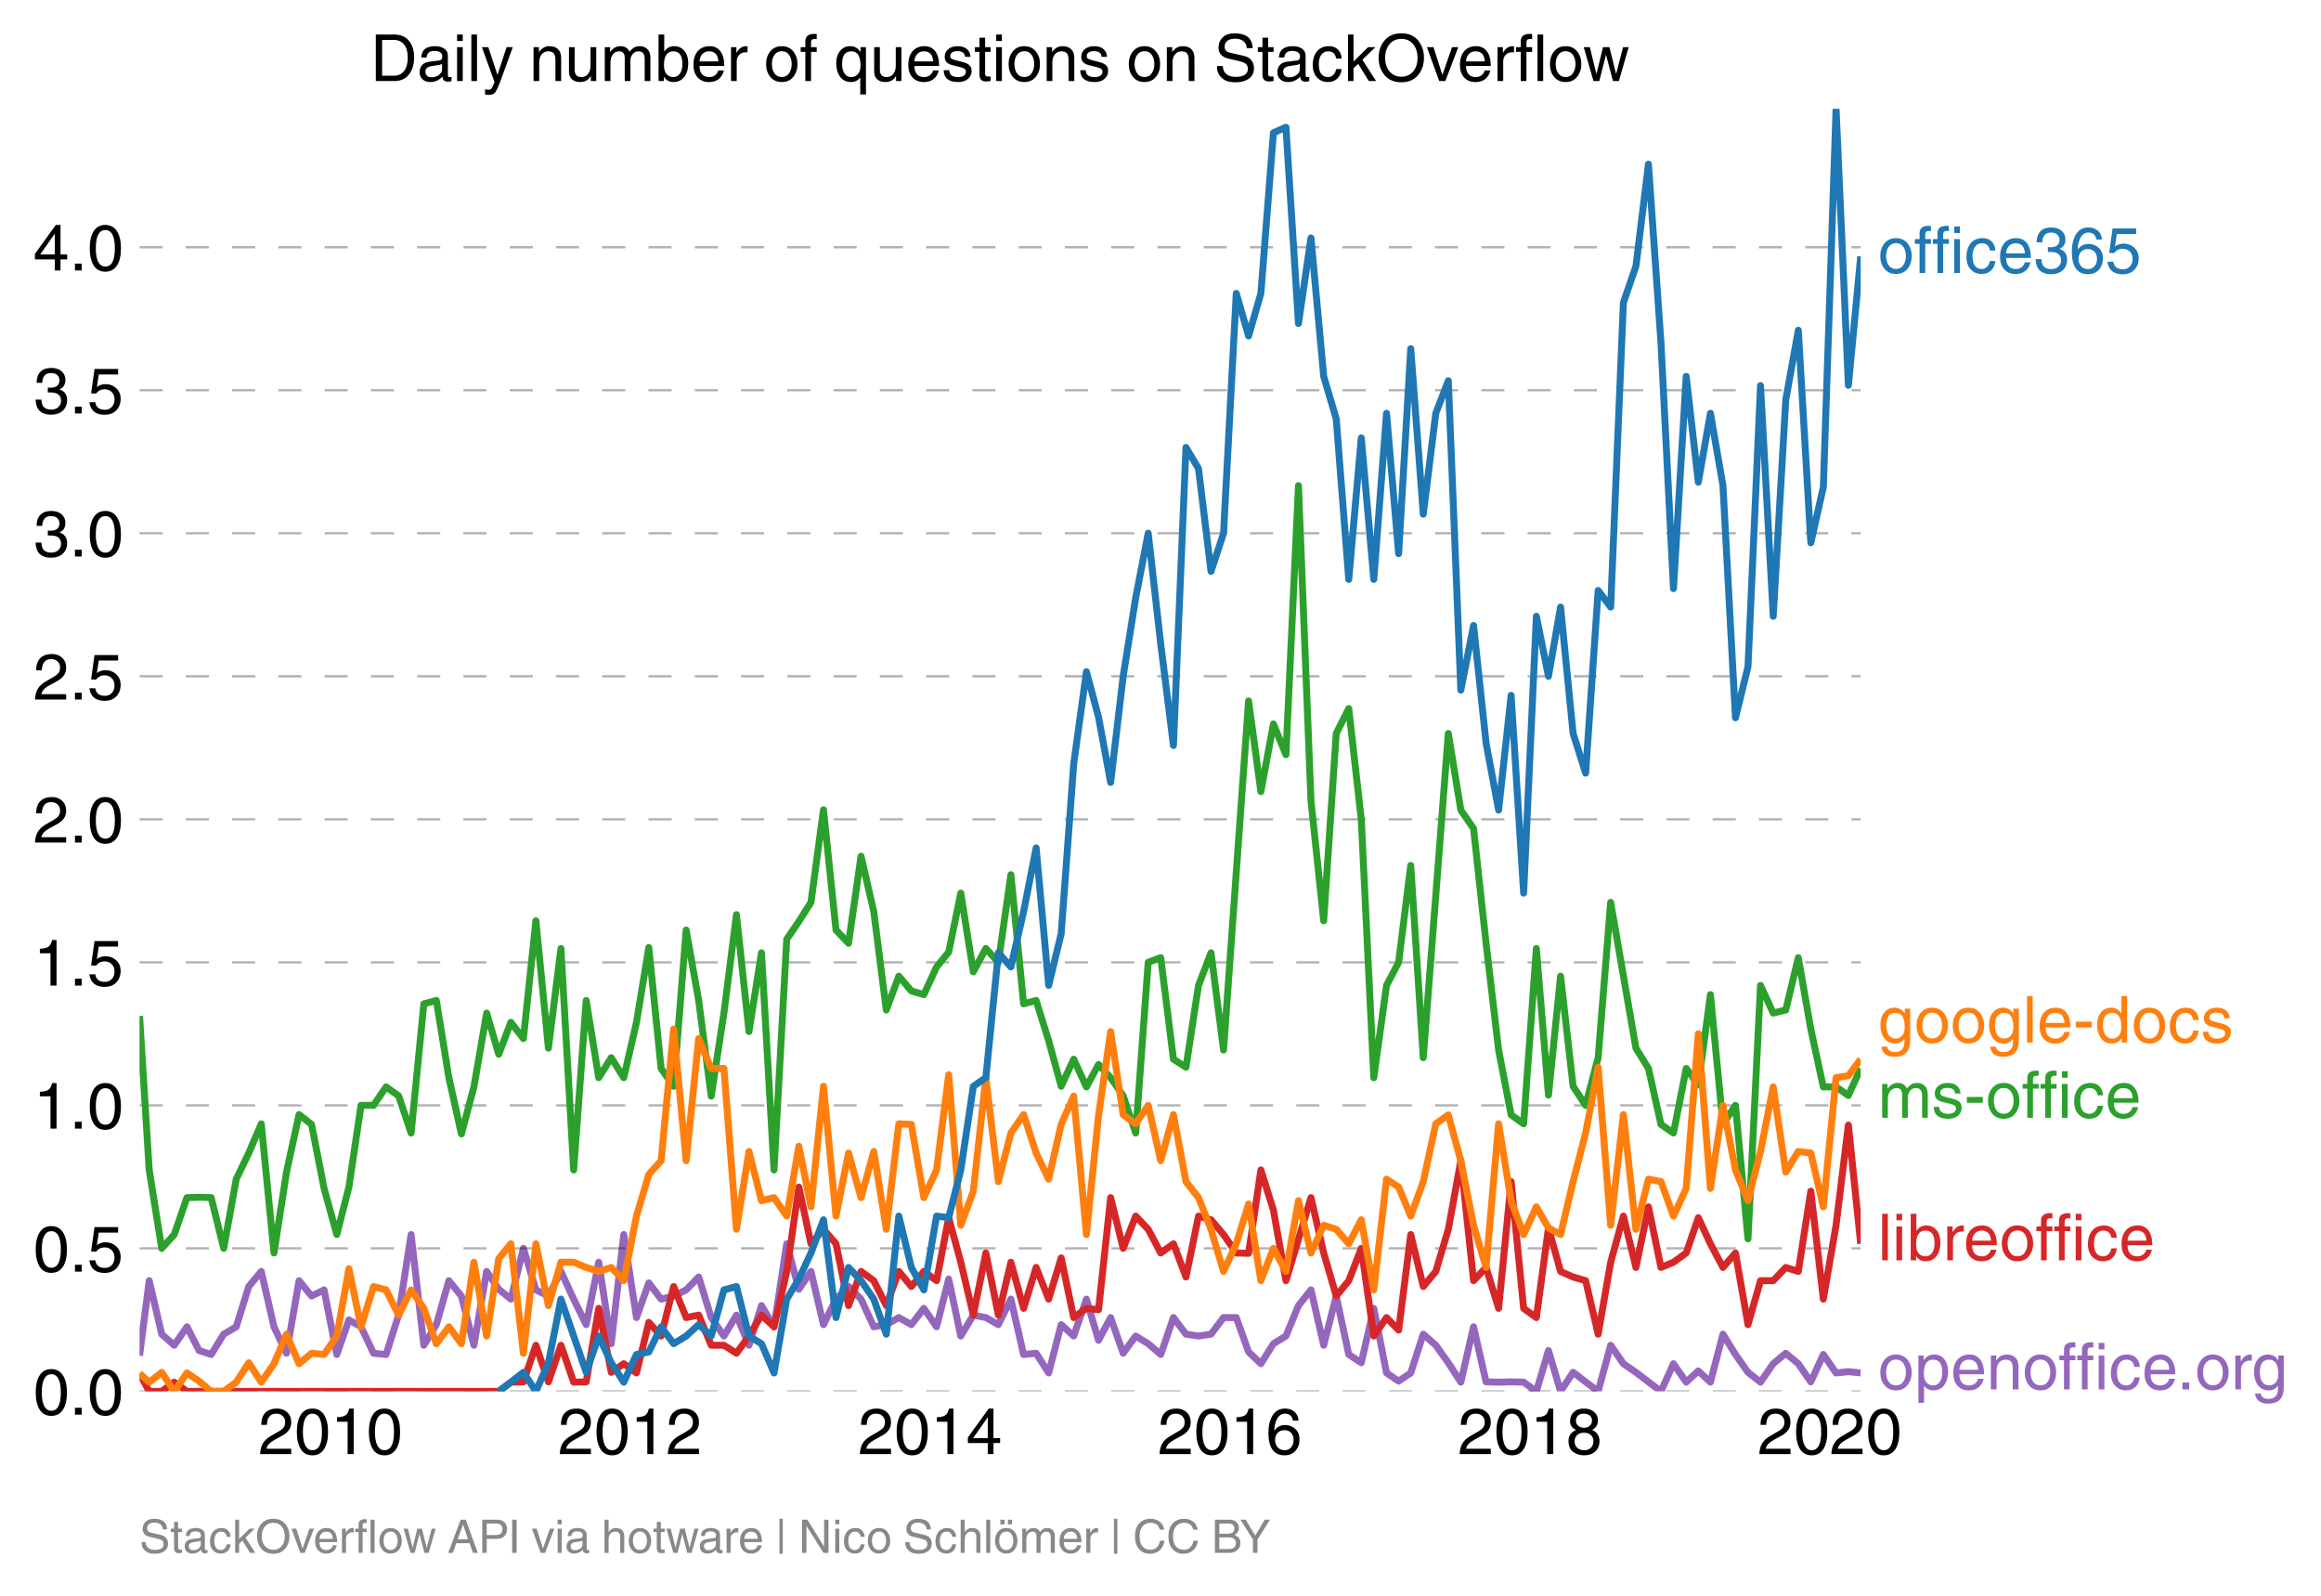 <svg height="459.846" viewBox="0 0 501.65 344.885" width="668.866" xmlns="http://www.w3.org/2000/svg" xmlns:xlink="http://www.w3.org/1999/xlink"><defs><style>*{stroke-linecap:butt;stroke-linejoin:round}</style></defs><g id="figure_1"><path d="M0 344.885h501.65V0H0z" fill="none" id="patch_1"/><g id="axes_1"><path d="M30.16 300.716h372v-277.2h-372z" fill="none" id="patch_2"/><path clip-path="url(#pa735647a96)" d="M30.16 292.989l2.087-16.204 2.704 11.567 2.707 2.393 2.75-3.988 2.618 5.128 2.616.854 2.708-4.387 2.706-1.595 2.706-8.709 2.707-3.257 2.75 11.966 2.706 5.716 2.709-15.688 2.704 3.324 2.706-1.33 2.75 13.96 2.618-7.478 2.616 1.496 2.708 5.716 2.707.266 2.706-8.509 2.706-17.416 2.75 23.931 2.707-4.454 2.708-9.506 2.705 3.324 2.706 10.636 2.75-15.954 2.618 3.846 2.616 2.137 2.708-10.969 2.706 8.975 2.706 1.33 2.707-5.319 2.75 5.983 2.707 5.517 2.708-13.494 2.704 17.616 2.706-23.599 2.751 17.948 2.662-7.495 2.66 3.507 2.708-.665 2.706-1.33 2.707-2.791 2.706 8.774 2.75 3.989 2.707-4.52 2.708 6.514 2.704-8.575 2.707 4.587 2.75-17.949 2.618 9.83 2.616-3.847 2.708 11.5 2.706-5.517 2.706-2.726 2.707 2.726 2.75 5.983 2.706-.466 2.709-1.529 2.704 1.53 2.706-3.524 2.75 3.989 2.618-10.328 2.616 12.322 2.708-4.52 2.707.531 2.706 1.53 2.706-5.518 2.75 11.965 2.707-.266 2.708 4.255 2.705-10.437 2.706 2.46 2.75-7.977 2.618 8.903 2.616-4.915 2.708 7.711 2.706-3.722 2.706 1.662 2.707 2.326 2.75-7.977 2.707 3.59 2.708.399 2.704-.4 2.706-3.589h2.751l2.662 7.427 2.66 2.545 2.708-4.321 2.706-1.662 2.707-6.581 2.706-3.39 2.75 11.965 2.707-10.636 2.708 12.63 2.704 1.795 2.707-11.766 2.75 13.96 2.618 1.78 2.616-1.78 2.708-8.376 2.706 2.393 2.706 3.79 2.707 4.187 2.75-11.965 2.706 11.899 2.709.066 2.704-.066 2.706.066 2.75 1.994 2.618-8.831 2.616 8.831 2.708-4.121 5.413 4.121 2.706-9.971 2.75 3.989 2.707 1.86 5.413 4.122 2.706-5.982 2.75 3.988 2.618-2.422 2.616 2.422 2.708-10.37 2.706 4.387 2.706 3.856 2.707 2.127 2.75-3.988 2.707-2.26 2.708 2.26 2.704 3.922 2.706-5.917 2.751 3.989 2.662-.275 2.66.275h0" fill="none" stroke="#9467bd" stroke-linecap="square" stroke-width="1.5" id="line2d_1"/><g id="matplotlib.axis_1"><g id="xtick_1"><g id="text_1"><defs><path d="M4.39 45.125q0 12.39 6.391 18.781 6.406 6.407 17.938 6.407 9.656 0 15.812-5.86 6.157-5.86 6.157-15.14 0-7.22-3.547-12.188-3.532-4.953-10.422-8.703l-12.11-6.64Q13.922 15.921 12.5 8.296h38.188V0H2.593q.39 9.906 4.297 16.5 3.906 6.594 12.203 11.375l12.593 7.328q5.032 2.89 7.329 5.984 2.297 3.094 2.297 8.516 0 5.375-3.766 9.031-3.75 3.672-10.156 3.672-7.078 0-10.594-4.672-3.516-4.656-3.61-12.609z" id="HelveticaWorld-Regular-50"/><path d="M42.484 34.188q0 14.109-3.734 21.156-3.734 7.062-10.969 7.062-7.078 0-10.89-7.062-3.797-7.047-3.797-21.157 0-13.671 3.75-20.937Q20.609 6 27.78 6q7.235 0 10.969 7 3.734 7.016 3.734 21.188zm9.422 0q0-17.297-6.25-26.704-6.25-9.39-17.875-9.39-12.062 0-18.062 9.734-6 9.75-6 26.36 0 17.03 6.14 26.578 6.157 9.547 17.922 9.547 11.625 0 17.875-9.5t6.25-26.626z" id="HelveticaWorld-Regular-48"/><path d="M35.89 0h-9.374v49.906H10.109v6.985q8.594.28 12.782 2.75Q27.094 62.109 29 70.313h6.89z" id="HelveticaWorld-Regular-49"/></defs><g transform="matrix(.14 0 0 -.14 55.849 314.266)"><use xlink:href="#HelveticaWorld-Regular-50"/><use x="55.615" xlink:href="#HelveticaWorld-Regular-48"/><use x="111.23" xlink:href="#HelveticaWorld-Regular-49"/><use x="166.846" xlink:href="#HelveticaWorld-Regular-48"/></g></g></g><g id="xtick_2"><g transform="matrix(.14 0 0 -.14 120.622 314.266)" id="text_2"><use xlink:href="#HelveticaWorld-Regular-50"/><use x="55.615" xlink:href="#HelveticaWorld-Regular-48"/><use x="111.23" xlink:href="#HelveticaWorld-Regular-49"/><use x="166.846" xlink:href="#HelveticaWorld-Regular-50"/></g></g><g id="xtick_3"><g id="text_3"><defs><path d="M10.594 24.703h22.61v31.89h-.188zM42 17.093V0h-8.797v17.094H2.484v8.593L34.72 70.314H42v-45.61h10.297v-7.61z" id="HelveticaWorld-Regular-52"/></defs><g transform="matrix(.14 0 0 -.14 185.484 314.266)"><use xlink:href="#HelveticaWorld-Regular-50"/><use x="55.615" xlink:href="#HelveticaWorld-Regular-48"/><use x="111.23" xlink:href="#HelveticaWorld-Regular-49"/><use x="166.846" xlink:href="#HelveticaWorld-Regular-52"/></g></g></g><g id="xtick_4"><g id="text_4"><defs><path d="M14.11 21.578q0-6.875 4.093-11.234Q22.313 6 28.906 6q6.297 0 10.032 4.438 3.734 4.453 3.734 11.687 0 6.297-3.688 10.547-3.687 4.25-10.468 4.25-6.594 0-10.5-4.156-3.907-4.157-3.907-11.188zM41.702 51.61q-.984 5.375-3.984 8.078-3 2.72-8.125 2.72-8.11 0-12.36-7.923-4.25-7.906-4.343-18.109l.203-.188q5.61 8.641 16.687 8.641 8.844 0 15.438-5.86 6.593-5.859 6.593-16.452 0-10.5-6.25-17.47-6.25-6.952-16.843-6.952-12.219 0-18.563 8.687-6.344 8.703-6.344 25.938 0 16.593 6.485 27.093 6.5 10.5 19.484 10.5 8.407 0 14.219-5.015 5.813-5 6.297-13.688z" id="HelveticaWorld-Regular-54"/></defs><g transform="matrix(.14 0 0 -.14 250.257 314.266)"><use xlink:href="#HelveticaWorld-Regular-50"/><use x="55.615" xlink:href="#HelveticaWorld-Regular-48"/><use x="111.23" xlink:href="#HelveticaWorld-Regular-49"/><use x="166.846" xlink:href="#HelveticaWorld-Regular-54"/></g></g></g><g id="xtick_5"><g id="text_5"><defs><path d="M27.594 40.578q5.422 0 8.953 3.094 3.547 3.11 3.547 8.234 0 4.594-3.407 7.547-3.39 2.953-9.687 2.953-5.61 0-8.672-3.11-3.047-3.093-3.047-7.874 0-5.125 3.813-7.984 3.812-2.86 8.5-2.86zm.093-7.562q-6.78 0-10.64-3.766-3.86-3.766-3.86-9.234 0-6.297 3.907-10.157Q21 6 28.219 6q6.406 0 10.234 3.86 3.828 3.859 3.828 10.265 0 5.469-3.828 9.172-3.828 3.719-10.766 3.719zM49.22 52.203q0-10.594-9.032-14.797 6.204-2.781 8.86-7.36 2.656-4.562 2.656-9.733 0-10.016-6.453-16.125-6.438-6.094-17.375-6.094-9.563 0-16.813 5.25-7.25 5.25-7.25 17.062 0 11.922 11.907 16.907-9.516 3.796-9.516 13.671 0 8.297 5.64 13.813 5.641 5.516 15.641 5.516 10.016 0 15.875-5.204 5.86-5.203 5.86-12.906z" id="HelveticaWorld-Regular-56"/></defs><g transform="matrix(.14 0 0 -.14 315.119 314.266)"><use xlink:href="#HelveticaWorld-Regular-50"/><use x="55.615" xlink:href="#HelveticaWorld-Regular-48"/><use x="111.23" xlink:href="#HelveticaWorld-Regular-49"/><use x="166.846" xlink:href="#HelveticaWorld-Regular-56"/></g></g></g><g id="xtick_6"><g transform="matrix(.14 0 0 -.14 379.892 314.266)" id="text_6"><use xlink:href="#HelveticaWorld-Regular-50"/><use x="55.615" xlink:href="#HelveticaWorld-Regular-48"/><use x="111.23" xlink:href="#HelveticaWorld-Regular-50"/><use x="166.846" xlink:href="#HelveticaWorld-Regular-48"/></g></g></g><g id="matplotlib.axis_2"><g id="ytick_1"><path clip-path="url(#pa735647a96)" d="M30.16 300.716h372" fill="none" stroke="#000" stroke-dasharray="5,5" stroke-opacity=".3" stroke-width=".5" id="line2d_8"/><g id="text_7"><defs><path d="M19.094 0H8.687v10.594h10.407z" id="HelveticaWorld-Regular-46"/></defs><g transform="matrix(.14 0 0 -.14 7.2 305.74)"><use xlink:href="#HelveticaWorld-Regular-48"/><use x="55.615" xlink:href="#HelveticaWorld-Regular-46"/><use x="83.398" xlink:href="#HelveticaWorld-Regular-48"/></g></g></g><g id="ytick_2"><path clip-path="url(#pa735647a96)" d="M30.16 269.805h372" fill="none" stroke="#000" stroke-dasharray="5,5" stroke-opacity=".3" stroke-width=".5" id="line2d_10"/><g id="text_8"><defs><path d="M14.703 40.922q5.813 4.39 13.625 4.39 9.469 0 16.281-6.296 6.813-6.297 6.813-16.22 0-10.78-6.578-17.796-6.563-7-18.422-7-10.313 0-16.266 5.047Q4.203 8.109 3.22 17.39h9.094q.671-5.672 4.437-8.672 3.766-3 10.453-3 6.485 0 10.64 4.484Q42 14.703 42 21.688q0 7.125-4.36 11.421-4.343 4.297-11.218 4.297-7.813 0-13.047-6.687l-7.563.39 5.266 37.594h36.438v-8.5H17.672z" id="HelveticaWorld-Regular-53"/></defs><g transform="matrix(.14 0 0 -.14 7.2 274.83)"><use xlink:href="#HelveticaWorld-Regular-48"/><use x="55.615" xlink:href="#HelveticaWorld-Regular-46"/><use x="83.398" xlink:href="#HelveticaWorld-Regular-53"/></g></g></g><g id="ytick_3"><path clip-path="url(#pa735647a96)" d="M30.16 238.895h372" fill="none" stroke="#000" stroke-dasharray="5,5" stroke-opacity=".3" stroke-width=".5" id="line2d_12"/><g transform="matrix(.14 0 0 -.14 7.2 243.92)" id="text_9"><use xlink:href="#HelveticaWorld-Regular-49"/><use x="55.615" xlink:href="#HelveticaWorld-Regular-46"/><use x="83.398" xlink:href="#HelveticaWorld-Regular-48"/></g></g><g id="ytick_4"><path clip-path="url(#pa735647a96)" d="M30.16 207.984h372" fill="none" stroke="#000" stroke-dasharray="5,5" stroke-opacity=".3" stroke-width=".5" id="line2d_14"/><g transform="matrix(.14 0 0 -.14 7.2 213.009)" id="text_10"><use xlink:href="#HelveticaWorld-Regular-49"/><use x="55.615" xlink:href="#HelveticaWorld-Regular-46"/><use x="83.398" xlink:href="#HelveticaWorld-Regular-53"/></g></g><g id="ytick_5"><path clip-path="url(#pa735647a96)" d="M30.16 177.073h372" fill="none" stroke="#000" stroke-dasharray="5,5" stroke-opacity=".3" stroke-width=".5" id="line2d_16"/><g transform="matrix(.14 0 0 -.14 7.2 182.098)" id="text_11"><use xlink:href="#HelveticaWorld-Regular-50"/><use x="55.615" xlink:href="#HelveticaWorld-Regular-46"/><use x="83.398" xlink:href="#HelveticaWorld-Regular-48"/></g></g><g id="ytick_6"><path clip-path="url(#pa735647a96)" d="M30.16 146.162h372" fill="none" stroke="#000" stroke-dasharray="5,5" stroke-opacity=".3" stroke-width=".5" id="line2d_18"/><g transform="matrix(.14 0 0 -.14 7.2 151.187)" id="text_12"><use xlink:href="#HelveticaWorld-Regular-50"/><use x="55.615" xlink:href="#HelveticaWorld-Regular-46"/><use x="83.398" xlink:href="#HelveticaWorld-Regular-53"/></g></g><g id="ytick_7"><path clip-path="url(#pa735647a96)" d="M30.16 115.252h372" fill="none" stroke="#000" stroke-dasharray="5,5" stroke-opacity=".3" stroke-width=".5" id="line2d_20"/><g id="text_13"><defs><path d="M22.406 39.984q2.203-.187 4.594-.187 6.203 0 9.781 2.86 3.594 2.859 3.594 8.656 0 4.687-3.344 7.89-3.343 3.203-9.64 3.203-6.985 0-10.235-4.11-3.234-4.093-3.437-10.983h-8.64q0 10.984 5.765 16.984 5.765 6.016 16.937 6.016 9.922 0 15.828-5.11 5.907-5.094 5.907-13.39 0-10.704-9.032-14.5v-.204q11.72-4 11.72-16.406 0-9.906-6.595-16.265-6.593-6.344-18.703-6.344-9.906 0-16.312 5.203Q4.204 8.5 3.422 21.484H12.5q.203-8.109 4-11.797Q20.313 6 27.484 6q6.938 0 11.141 3.86 4.203 3.859 4.203 9.718 0 6.406-4.016 9.672-4 3.266-12.39 3.266-2 0-4.016-.094z" id="HelveticaWorld-Regular-51"/></defs><g transform="matrix(.14 0 0 -.14 7.2 120.276)"><use xlink:href="#HelveticaWorld-Regular-51"/><use x="55.615" xlink:href="#HelveticaWorld-Regular-46"/><use x="83.398" xlink:href="#HelveticaWorld-Regular-48"/></g></g></g><g id="ytick_8"><path clip-path="url(#pa735647a96)" d="M30.16 84.34h372" fill="none" stroke="#000" stroke-dasharray="5,5" stroke-opacity=".3" stroke-width=".5" id="line2d_22"/><g transform="matrix(.14 0 0 -.14 7.2 89.365)" id="text_14"><use xlink:href="#HelveticaWorld-Regular-51"/><use x="55.615" xlink:href="#HelveticaWorld-Regular-46"/><use x="83.398" xlink:href="#HelveticaWorld-Regular-53"/></g></g><g id="ytick_9"><path clip-path="url(#pa735647a96)" d="M30.16 53.43h372" fill="none" stroke="#000" stroke-dasharray="5,5" stroke-opacity=".3" stroke-width=".5" id="line2d_24"/><g transform="matrix(.14 0 0 -.14 7.2 58.455)" id="text_15"><use xlink:href="#HelveticaWorld-Regular-52"/><use x="55.615" xlink:href="#HelveticaWorld-Regular-46"/><use x="83.398" xlink:href="#HelveticaWorld-Regular-48"/></g></g></g><path clip-path="url(#pa735647a96)" d="M30.16 296.852l2.087 3.864h2.704l2.707-1.994 2.75 1.994H107.8l2.616-1.994 2.708-.066 2.706-7.911 2.706 7.91 2.707-7.91 2.75 7.977 2.707-.066 2.708-15.888 2.704 13.827 2.706-1.861 2.751 1.994 2.662-10.934 2.66 2.957 2.708-10.703 2.706 6.714 2.707-.532 2.706 6.515h2.75l2.707 1.728 2.708-3.722 2.704-4.52 2.707 2.526 2.75-11.966 2.618-18.233 2.616 12.25 2.708-3.124 2.706 3.124 2.706 13.362 2.707-7.379 2.75 1.994 2.706 5.385 2.709-7.379 2.704 3.257 2.706-3.257 2.75 1.994 2.618-13.603 2.616 9.615 2.708 11.433 2.707-13.427 2.706 13.427 2.706-11.433 2.75 9.971 2.707-8.841 2.708 6.847 2.705-8.908 2.706 12.896 2.75-1.994 2.618.285 2.616-24.216 2.708 10.968 2.706-6.98 2.706 2.859 2.707 5.119 2.75-1.995 2.707 7.18 2.708-13.162 2.704.797 2.706 3.191 2.751 3.989 2.662.068 2.66-18.017 2.708 8.709 2.706 15.222 5.413-17.948 2.75 11.966 2.707 9.306 2.708-3.324 2.704-6.98 2.707 18.946 2.75-3.989 2.618 2.707 2.616-20.655 2.708 11.234 2.706-3.257 2.706-9.107 2.707-14.824 2.75 25.925 2.706-2.858 2.709 8.841 2.704-27.388 2.706 27.388 2.75 1.994 2.618-19.372 2.616 9.401 2.708 1.197 2.707.797 2.706 11.567 2.706-15.555 2.75-9.971 2.707 11.1 2.708-13.095 2.705 13.096 2.706-1.13 2.75-1.994 2.618-7.621 2.616 5.626 2.708 5.119 2.706-3.124 2.706 15.488 2.707-9.506h2.75l2.707-2.858 2.708.864 2.704-17.35 2.706 23.333 2.751-15.954 2.662-21.662 2.66 25.65h0" fill="none" stroke="#d62728" stroke-linecap="square" stroke-width="1.5" id="line2d_26"/><path clip-path="url(#pa735647a96)" d="M30.16 219.575l2.087 33.28 2.704 16.95 2.707-2.99 2.75-7.978 2.618-.071 2.616.071 2.708 10.968 2.706-14.956 2.706-5.65 2.707-6.316 2.75 27.92 2.706-17.483 2.709-12.431 2.704 2.127 2.706 13.827 2.75 9.971 2.618-10.256 2.616-17.663h2.708l2.707-3.989 2.706 1.928 2.706 8.043 2.75-27.919 2.707-.731 2.708 16.685 2.705 12.165 2.706-10.17 2.75-15.955 2.618 8.903 2.616-6.909 2.708 3.524 2.706-25.46 2.706 27.52 2.707-21.537 2.75 47.861 2.707-36.627 2.708 16.685 2.704-4.32 2.706 4.32 2.751-11.966 2.662-16.16 2.66 26.132 2.708 3.855 2.706-33.769 2.707 15.223 2.706 20.673 2.75-17.948 2.707-21.272 2.708 25.26 2.704-17.017 2.707 46.931 2.75-49.856 2.618-3.846 2.616-4.13 2.708-20.01 2.706 25.992 2.706 2.858 2.707-18.812 2.75 11.966 2.706 21.271 2.709-7.312 2.704 3.191 2.706.798 2.75-5.983 2.618-3.205 2.616-12.749 2.708 17.018 2.707-5.052 2.706 2.99 2.706-18.944 2.75 27.919 2.707-.731 2.708 8.708 2.705 9.838 2.706-5.85 2.75 5.983 2.618-4.843 2.616 2.849 2.708 3.922 2.706 8.043 2.706-36.893 2.707-.997 2.75 21.936 2.707 1.729 2.708-17.683 2.704-7.046 2.706 21.006 5.413-75.437 2.66 19.598 2.708-14.624 2.706 6.647 2.707-58.165 2.706 68.137 2.75 25.925 2.707-40.483 2.708-5.385 2.704 23.931 2.707 55.839 2.75-19.943 2.618-4.985 2.616-20.94 2.708 41.547 5.412-70.064 2.707 16.552 2.75 3.988 2.706 24.795 2.709 23.067 2.704 14.026 2.706 1.928 2.75-37.89 2.618 31.694 2.616-25.712 2.708 23.798 2.707 4.122 2.706-10.304 2.706-33.57 5.457 31.51 2.708 4.387 2.705 12.098 2.706 1.861 2.75-13.96 2.618 3.562 2.616-19.515 2.708 28.052 2.706-4.121 2.706 28.85 2.707-54.776 2.75 5.983 2.707-.665 2.708-11.3 2.704 15.422 2.706 12.497h2.751l2.662 1.857 2.66-5.845h0" fill="none" stroke="#2ca02c" stroke-linecap="square" stroke-width="1.5" id="line2d_27"/><g id="text_16"><defs><path d="M12.703 26.219q0-8.735 3.953-14.375 3.953-5.64 11.219-5.64 7.531 0 11.438 5.905 3.906 5.907 3.906 14.11 0 8.297-3.907 14.078-3.906 5.797-11.437 5.797-6.969 0-11.078-5.453-4.094-5.438-4.094-14.422zm-8.984 0q0 11.672 6.484 19.625 6.5 7.968 17.672 7.968 11.438 0 17.875-8.062 6.453-8.047 6.453-19.531 0-11.516-6.406-19.625-6.39-8.11-17.922-8.11-11.078 0-17.625 7.86-6.531 7.86-6.531 19.875z" id="HelveticaWorld-Regular-111"/><path d="M17.188 45.016V0H8.405v45.016H1.22v7.28h7.187v8.985q0 5.907 3.578 8.703 3.594 2.813 10.032 2.813 2.203 0 3.968-.188v-7.906q-1.562.188-3.578.188-2.922 0-4.078-1.438-1.14-1.437-1.14-4.656v-6.5h8.796v-7.281z" id="HelveticaWorld-Regular-102"/><path d="M6.594 61.813v9.968h8.781v-9.969zM15.375 0H6.594v52.297h8.781z" id="HelveticaWorld-Regular-105"/><path d="M39.594 34.719q-1.89 11.187-12.39 11.187-6.5 0-10.454-5.203-3.953-5.203-3.953-14.484 0-10.11 3.656-15.11 3.672-5 10.64-5 4.688 0 8.11 3.438 3.422 3.437 4.39 8.953h8.5q-1.312-9.703-6.859-14.86-5.547-5.156-14.328-5.156-10.297 0-16.89 7.047-6.594 7.063-6.594 19.172 0 13.281 6.594 21.188 6.593 7.922 18.5 7.922 8.687 0 13.843-5.204 5.157-5.203 5.735-13.89z" id="HelveticaWorld-Regular-99"/><path d="M42.484 30.328q-.687 8.485-4.5 12.031-3.797 3.547-10.109 3.547-6.39 0-10.328-4.5-3.922-4.484-4.172-11.078zm8.391-13.922q-1.453-8.11-7.953-13.422-5.719-4.5-15.047-4.593-10.984.093-17.438 7.203Q4 12.704 4 24.704q0 13.78 6.64 21.437 6.641 7.672 18.47 7.672 10.593 0 16.546-7.922 5.953-7.907 5.953-22.594H13.375q0-8.203 3.813-12.703Q21 6.109 28.608 6.109q5.375 0 9.235 3.235 3.86 3.25 4.25 7.062z" id="HelveticaWorld-Regular-101"/></defs><g transform="matrix(.14 0 0 -.14 405.88 59)" fill="#1f77b4"><use xlink:href="#HelveticaWorld-Regular-111"/><use x="55.908" xlink:href="#HelveticaWorld-Regular-102"/><use x="83.594" xlink:href="#HelveticaWorld-Regular-102"/><use x="111.279" xlink:href="#HelveticaWorld-Regular-105"/><use x="133.301" xlink:href="#HelveticaWorld-Regular-99"/><use x="184.57" xlink:href="#HelveticaWorld-Regular-101"/><use x="239.99" xlink:href="#HelveticaWorld-Regular-51"/><use x="295.605" xlink:href="#HelveticaWorld-Regular-54"/><use x="351.221" xlink:href="#HelveticaWorld-Regular-53"/></g></g><g id="text_17"><defs><path d="M12.984 26.313q0-9.61 3.813-14.907Q20.609 6.11 27.094 6.11q6.312 0 10.312 4.579 4 4.593 4 13 0 11.03-3.5 16.625-3.484 5.593-10.61 5.593-7.171 0-10.75-4.765-3.562-4.766-3.562-14.828zM49.812 2.983q0-12.609-6.062-18.797-6.047-6.203-18.266-6.203-8.78 0-13.984 4.047Q6.297-13.922 5.516-6.39h8.796q.672-3.812 3.532-6.062 2.86-2.25 8.281-2.25 7.375 0 11.125 3.969 3.766 3.953 3.766 12.828v3.719h-.188q-4.937-7.329-13.922-7.329-11.187 0-17.093 8.25-5.907 8.25-5.907 20.953 0 11.625 5.953 18.875 5.97 7.25 15.829 7.25 9.906 0 15.625-8.89h.187v7.375h8.313z" id="HelveticaWorld-Regular-103"/><path d="M15.375 0H6.594v71.781h8.781z" id="HelveticaWorld-Regular-108"/><path d="M28.906 23.188H4.391v8.984h24.515z" id="HelveticaWorld-Regular-45"/><path d="M13.094 26.313q0-9.704 3.844-14.954 3.859-5.25 10.265-5.25 6.094 0 10.188 4.485 4.109 4.5 4.109 13.094 0 11.03-3.5 16.625-3.484 5.593-10.61 5.593-6.78 0-10.546-4.453-3.75-4.437-3.75-15.14zM50.39 0h-8.297v7.172h-.203q-4.97-8.688-15.078-8.688-10.891 0-16.86 8.297Q4 15.094 4 27.688q0 11.625 5.906 18.875 5.922 7.25 15.875 7.25 9.813 0 15.625-8.891l.203.594V71.78h8.782z" id="HelveticaWorld-Regular-100"/><path d="M36.078 37.406q-.187 4.688-3.344 6.735-3.14 2.047-9.047 2.047-4.296 0-7.359-1.907-3.047-1.89-3.047-5.468 0-2.829 1.797-4.172 1.813-1.344 7.828-2.86l8.688-2.187q7.906-2 11.297-5.11 3.406-3.093 3.406-8.656 0-7.719-5.64-12.531-5.641-4.813-15.063-4.813-11 0-16.64 4.563-5.626 4.578-5.735 13.75h8.5q.203-5.422 3.594-8.063 3.39-2.625 10.171-2.625 5.516 0 8.766 2.188 3.25 2.203 3.25 6.11 0 2.78-2.11 4.437-2.093 1.672-8.296 3.078l-10.203 2.5q-6.203 1.562-9.157 4.656-2.953 3.094-2.953 8.031 0 7.72 5.516 12.203 5.531 4.5 14.406 4.5 9.485 0 14.531-4.624 5.047-4.61 5.344-11.782z" id="HelveticaWorld-Regular-115"/></defs><g transform="matrix(.14 0 0 -.14 405.88 225.32)" fill="#ff7f0e"><use xlink:href="#HelveticaWorld-Regular-103"/><use x="55.908" xlink:href="#HelveticaWorld-Regular-111"/><use x="111.816" xlink:href="#HelveticaWorld-Regular-111"/><use x="167.725" xlink:href="#HelveticaWorld-Regular-103"/><use x="223.633" xlink:href="#HelveticaWorld-Regular-108"/><use x="245.654" xlink:href="#HelveticaWorld-Regular-101"/><use x="301.074" xlink:href="#HelveticaWorld-Regular-45"/><use x="334.375" xlink:href="#HelveticaWorld-Regular-100"/><use x="391.357" xlink:href="#HelveticaWorld-Regular-111"/><use x="447.266" xlink:href="#HelveticaWorld-Regular-99"/><use x="498.535" xlink:href="#HelveticaWorld-Regular-115"/></g></g><g id="text_18"><defs><path d="M6.594 52.297h8.297v-7.375h.203q5.906 8.89 15.812 8.89 9.813 0 13.922-8.5 3.75 4.594 7.266 6.547 3.515 1.953 8.703 1.953 6.781 0 11.484-4.453Q77 44.922 77 36.187V0h-8.781v33.797q0 6.094-2.297 9.094-2.297 3.015-7.422 3.015-5.172 0-8.75-4.203-3.563-4.203-3.563-9.812V0h-8.78v36.188q0 4.53-2.11 7.124-2.094 2.594-6.094 2.594-6.297 0-10.062-4.687-3.766-4.688-3.766-12.703V0H6.594z" id="HelveticaWorld-Regular-109"/></defs><g transform="matrix(.14 0 0 -.14 405.88 241.581)" fill="#2ca02c"><use xlink:href="#HelveticaWorld-Regular-109"/><use x="83.008" xlink:href="#HelveticaWorld-Regular-115"/><use x="133.008" xlink:href="#HelveticaWorld-Regular-45"/><use x="166.309" xlink:href="#HelveticaWorld-Regular-111"/><use x="222.217" xlink:href="#HelveticaWorld-Regular-102"/><use x="249.902" xlink:href="#HelveticaWorld-Regular-102"/><use x="277.588" xlink:href="#HelveticaWorld-Regular-105"/><use x="299.609" xlink:href="#HelveticaWorld-Regular-99"/><use x="350.879" xlink:href="#HelveticaWorld-Regular-101"/></g></g><g id="text_19"><defs><path d="M43.406 26.313q0 10.5-3.718 15.046-3.704 4.547-10.579 4.547-6.984-.11-10.562-5.453Q14.984 35.11 14.984 25q0-10.297 4.297-14.594Q23.578 6.11 29.297 6.11q6.5 0 10.297 5.344 3.812 5.344 3.812 14.86zM6.594 0v71.781h8.781V45.703h.203q5.61 8.11 15.14 8.11 9.766 0 15.766-7.25t6-18.876q0-13.093-6.062-21.156Q40.375-1.516 29.5-1.516q-9.578 0-14.406 8.016h-.203V0z" id="HelveticaWorld-Regular-98"/><path d="M15.375 0H6.594v52.297h8.297v-8.688h.203q5.703 10.203 14.687 10.203 1.422 0 2.297-.296V44.39h-3.266q-5.906 0-9.671-4.016-3.766-4-3.766-9.953z" id="HelveticaWorld-Regular-114"/></defs><g transform="matrix(.14 0 0 -.14 405.88 272.384)" fill="#d62728"><use xlink:href="#HelveticaWorld-Regular-108"/><use x="22.021" xlink:href="#HelveticaWorld-Regular-105"/><use x="44.043" xlink:href="#HelveticaWorld-Regular-98"/><use x="100.537" xlink:href="#HelveticaWorld-Regular-114"/><use x="132.105" xlink:href="#HelveticaWorld-Regular-101"/><use x="187.525" xlink:href="#HelveticaWorld-Regular-111"/><use x="243.434" xlink:href="#HelveticaWorld-Regular-102"/><use x="271.119" xlink:href="#HelveticaWorld-Regular-102"/><use x="298.805" xlink:href="#HelveticaWorld-Regular-105"/><use x="320.826" xlink:href="#HelveticaWorld-Regular-99"/><use x="372.096" xlink:href="#HelveticaWorld-Regular-101"/></g></g><g id="text_20"><defs><path d="M14.984 23.688q0-8.407 4.094-13 4.11-4.579 10.219-4.579 6.687 0 10.39 5.438 3.72 5.453 3.72 14.765 0 10.22-3.563 14.907-3.563 4.687-10.735 4.687-6.984 0-10.562-5.5-3.563-5.5-3.563-16.718zm-8.39 28.609h8.297v-7.375h.203q5.61 8.89 15.625 8.89 10.11 0 15.937-7.359 5.828-7.344 5.828-18.766 0-12.796-5.953-21Q40.578-1.515 29.5-1.515q-9.094 0-13.922 7.032h-.203v-26.22H6.594z" id="HelveticaWorld-Regular-112"/><path d="M49.219 0h-8.844v32.172q0 7.422-2.594 10.578-2.578 3.156-8.578 3.156-5.906 0-9.875-4.5-3.953-4.484-3.953-12.89V0H6.594v52.297h8.297v-7.375h.203q6.203 8.89 15.812 8.89 8.89 0 13.594-4.718 4.719-4.703 4.719-13.5z" id="HelveticaWorld-Regular-110"/></defs><g transform="matrix(.14 0 0 -.14 405.88 300.282)" fill="#9467bd"><use xlink:href="#HelveticaWorld-Regular-111"/><use x="55.908" xlink:href="#HelveticaWorld-Regular-112"/><use x="112.402" xlink:href="#HelveticaWorld-Regular-101"/><use x="167.822" xlink:href="#HelveticaWorld-Regular-110"/><use x="222.998" xlink:href="#HelveticaWorld-Regular-111"/><use x="278.906" xlink:href="#HelveticaWorld-Regular-102"/><use x="306.592" xlink:href="#HelveticaWorld-Regular-102"/><use x="334.277" xlink:href="#HelveticaWorld-Regular-105"/><use x="356.299" xlink:href="#HelveticaWorld-Regular-99"/><use x="407.568" xlink:href="#HelveticaWorld-Regular-101"/><use x="461.488" xlink:href="#HelveticaWorld-Regular-46"/><use x="489.271" xlink:href="#HelveticaWorld-Regular-111"/><use x="545.18" xlink:href="#HelveticaWorld-Regular-114"/><use x="576.748" xlink:href="#HelveticaWorld-Regular-103"/></g></g><g id="text_21"><defs><path d="M50.39 50.781q-.296 6.844-5.109 10.719-4.797 3.875-12.656 3.875-7.922 0-12.172-3.25-4.234-3.234-4.234-9.344 0-3.265 1.843-5.61 1.86-2.343 6.641-3.468l20.516-4.687q8.297-1.813 12.297-6.875 4.015-5.047 4.015-12.313 0-10.64-7.812-16.187-7.813-5.547-20.313-5.547-9.531 0-15.031 2.437-5.484 2.453-9.734 7.766-4.25 5.328-4.25 14.89h9.093q0-8 5.313-12.406 5.328-4.39 14.5-4.39 8.89 0 13.844 3.156 4.953 3.156 4.953 8.953 0 5.281-2.953 7.89Q46.188 29 37.594 31l-15.469 3.625q-7.719 1.75-11.531 6.125Q6.78 45.125 6.78 51.516q0 9.672 6.516 15.922 6.531 6.25 18.203 6.25 13.172 0 20.328-5.5 7.156-5.485 7.688-17.407z" id="HelveticaWorld-Regular-83"/><path d="M17.188 45.016V10.984q0-2 1.093-3.046 1.11-1.047 3.938-1.047h3.375V0Q20.797-.688 19-.688q-5.516 0-8.063 2.641-2.53 2.64-2.53 8.547v34.516H1.311v7.28h7.094v14.595h8.781V52.297h8.407v-7.281z" id="HelveticaWorld-Regular-116"/><path d="M38.375 26.703q-.969-1.015-3.828-1.656-2.86-.625-10.672-1.656-5.766-.688-8.469-2.844-2.703-2.14-2.703-5.656 0-4.297 2.281-6.688 2.297-2.39 7.329-2.39 6.296 0 11.171 3.578 4.891 3.593 4.891 8.718zM6.203 36.375q.297 8.844 5.734 13.14 5.454 4.297 15.844 4.297 8.297 0 13.907-3.765 5.624-3.75 5.624-10.844V9.078Q47.313 6 50.094 6q1.125 0 2.89.39V0Q50.594-.984 48-.984q-4.5 0-6.703 1.921-2.188 1.938-2.281 6.047-7.516-8.5-18.891-8.5-7.422 0-11.922 4.204Q3.72 6.89 3.72 13.624q0 6.89 3.906 11.125Q11.531 29 19 29.89l15.516 1.891q4.203.64 4.203 6.203 0 4.11-3.047 6.297-3.047 2.203-9.25 2.203-5.516 0-8.485-2.437-2.953-2.438-3.53-7.672z" id="HelveticaWorld-Regular-97"/><path d="M50 0H38.719L22.406 26.422l-7.312-6.594V0h-8.5v71.781h8.5v-41.61l22.5 22.126H48.78L28.813 32.813z" id="HelveticaWorld-Regular-107"/><path d="M63.922 35.89q0 12.594-6.672 20.891-6.656 8.313-18.328 8.313-11.531 0-18.266-8.313-6.734-8.297-6.734-20.89 0-12.985 6.828-21.094 6.844-8.11 18.172-8.11 11.078 0 18.031 7.907 6.969 7.922 6.969 21.297zm9.953 0q0-16.062-9.281-26.937-9.266-10.86-25.672-10.86-16.516 0-25.766 10.86-9.25 10.875-9.25 26.938 0 16.109 9.25 26.953 9.25 10.843 25.766 10.843 16.89 0 25.922-11.046 9.031-11.032 9.031-26.75z" id="HelveticaWorld-Regular-79"/><path d="M39.406 52.297h9.625L29.11 0h-9.437L.594 52.297h10.203L24.422 9.719h.187z" id="HelveticaWorld-Regular-118"/><path d="M25.594 0h-8.985L1.516 52.297h9.468L21 11.187h.188l10.109 41.11h9.922l10.203-41.11h.187l10.594 41.11h8.703L55.812 0h-9.234L35.984 40.484h-.187z" id="HelveticaWorld-Regular-119"/><path d="M44 29.5L33.406 61.078h-.203L21.687 29.5zm-25.297-8.594L11.188 0h-9.97l27 71.781h10.985L65.187 0H54.594l-7.078 20.906z" id="HelveticaWorld-Regular-65"/><path d="M17.828 38.625H37.11q7.282 0 10.938 3.188 3.656 3.203 3.656 9.703 0 5.812-3.516 8.89-3.515 3.078-10.687 3.078H17.828zm0-38.625H8.11v71.781h32.266q9.625 0 15.484-5.594 5.86-5.593 5.86-14.578 0-9.328-5.672-15.312-5.656-5.969-15.672-5.969H17.828z" id="HelveticaWorld-Regular-80"/><path d="M17.828 0H8.11v71.781h9.72z" id="HelveticaWorld-Regular-73"/><path d="M49.219 0h-8.844v34.188q0 6.296-2.438 9-2.437 2.718-7.953 2.718-6.797 0-10.703-4.406-3.906-4.39-3.906-12.984V0H6.594v71.781h8.781V45.312h.203q6 8.5 15.328 8.5 8.594 0 13.453-4.5 4.86-4.484 4.86-13.718z" id="HelveticaWorld-Regular-104"/><path d="M9.422 73.688h7.281V-1.906H9.422z" id="HelveticaWorld-Regular-124"/><path d="M55.61 71.781h9.374V0h-10.78L17.577 58.016h-.187V0H8.109v71.781h11.375l35.938-57.969h.187z" id="HelveticaWorld-Regular-78"/><path d="M12.703 26.219q0-8.735 3.953-14.375 3.953-5.64 11.219-5.64 7.531 0 11.438 5.905 3.906 5.907 3.906 14.11 0 8.297-3.907 14.078-3.906 5.797-11.437 5.797-6.969 0-11.078-5.453-4.094-5.438-4.094-14.422zm-8.984 0q0 11.672 6.484 19.625 6.5 7.968 17.672 7.968 11.438 0 17.875-8.062 6.453-8.047 6.453-19.531 0-11.516-6.406-19.625-6.39-8.11-17.922-8.11-11.078 0-17.625 7.86-6.531 7.86-6.531 19.875zm36.734 35.406H31.47v10.156h8.984zm-16.219 0H15.25v10.156h8.984z" id="HelveticaWorld-Regular-246"/><path d="M58.016 50.203q-1.625 7.313-6.782 11.094-5.14 3.797-13.343 3.797-10.594 0-17.047-7.703-6.438-7.688-6.438-20.766 0-15.14 6.094-22.547 6.11-7.39 17.688-7.39 7.609 0 13.093 5.046 5.5 5.063 7.407 14.688h9.421Q66.22 12.594 57.625 5.344t-20.906-7.25q-14.703 0-23.516 10.11Q4.391 18.311 4.391 36.28q0 17.328 9.203 27.36 9.203 10.047 24.297 10.047 12.5 0 20.265-6.454 7.766-6.437 9.235-17.03z" id="HelveticaWorld-Regular-67"/><path d="M8.11 71.781h31.484q9.281 0 14.797-5.031 5.515-5.031 5.515-13.031 0-4.844-2.422-8.828-2.406-3.97-7.187-6.172 6.687-2.532 9.828-6.735 3.156-4.203 3.156-10.797 0-9.265-6.687-15.234Q49.906 0 38.922 0H8.109zm9.562-63.484h20.703q7.625 0 11.422 3.531 3.812 3.547 3.812 9.563 0 6.093-4.25 9.093Q45.125 33.5 36.812 33.5h-19.14zm0 33.11h17.625q7.719 0 11.312 2.796 3.594 2.813 3.594 8.781 0 5.125-3.406 7.813-3.39 2.687-11.39 2.687H17.671z" id="HelveticaWorld-Regular-66"/><path d="M37.313 0h-9.72v28.906L.485 71.781h11.329l20.609-34.469 20.562 34.47h11.422L37.312 28.905z" id="HelveticaWorld-Regular-89"/></defs><g transform="matrix(.1 0 0 -.1 30.16 335.614)" fill="#888"><use xlink:href="#HelveticaWorld-Regular-83"/><use x="66.211" xlink:href="#HelveticaWorld-Regular-116"/><use x="93.896" xlink:href="#HelveticaWorld-Regular-97"/><use x="148.828" xlink:href="#HelveticaWorld-Regular-99"/><use x="200.098" xlink:href="#HelveticaWorld-Regular-107"/><use x="250.098" xlink:href="#HelveticaWorld-Regular-79"/><use x="327.881" xlink:href="#HelveticaWorld-Regular-118"/><use x="375.49" xlink:href="#HelveticaWorld-Regular-101"/><use x="430.91" xlink:href="#HelveticaWorld-Regular-114"/><use x="464.979" xlink:href="#HelveticaWorld-Regular-102"/><use x="492.664" xlink:href="#HelveticaWorld-Regular-108"/><use x="514.686" xlink:href="#HelveticaWorld-Regular-111"/><use x="569.094" xlink:href="#HelveticaWorld-Regular-119"/><use x="641.506" xlink:href="#HelveticaWorld-Regular-32"/><use x="665.92" xlink:href="#HelveticaWorld-Regular-65"/><use x="732.619" xlink:href="#HelveticaWorld-Regular-80"/><use x="797.268" xlink:href="#HelveticaWorld-Regular-73"/><use x="823.049" xlink:href="#HelveticaWorld-Regular-32"/><use x="847.463" xlink:href="#HelveticaWorld-Regular-118"/><use x="897.072" xlink:href="#HelveticaWorld-Regular-105"/><use x="919.094" xlink:href="#HelveticaWorld-Regular-97"/><use x="974.025" xlink:href="#HelveticaWorld-Regular-32"/><use x="998.439" xlink:href="#HelveticaWorld-Regular-104"/><use x="1053.615" xlink:href="#HelveticaWorld-Regular-111"/><use x="1109.523" xlink:href="#HelveticaWorld-Regular-116"/><use x="1137.209" xlink:href="#HelveticaWorld-Regular-119"/><use x="1207.246" xlink:href="#HelveticaWorld-Regular-97"/><use x="1262.178" xlink:href="#HelveticaWorld-Regular-114"/><use x="1293.746" xlink:href="#HelveticaWorld-Regular-101"/><use x="1349.166" xlink:href="#HelveticaWorld-Regular-32"/><use x="1373.58" xlink:href="#HelveticaWorld-Regular-124"/><use x="1399.557" xlink:href="#HelveticaWorld-Regular-32"/><use x="1423.971" xlink:href="#HelveticaWorld-Regular-78"/><use x="1497.066" xlink:href="#HelveticaWorld-Regular-105"/><use x="1519.088" xlink:href="#HelveticaWorld-Regular-99"/><use x="1570.357" xlink:href="#HelveticaWorld-Regular-111"/><use x="1626.266" xlink:href="#HelveticaWorld-Regular-32"/><use x="1650.68" xlink:href="#HelveticaWorld-Regular-83"/><use x="1716.891" xlink:href="#HelveticaWorld-Regular-99"/><use x="1768.16" xlink:href="#HelveticaWorld-Regular-104"/><use x="1823.336" xlink:href="#HelveticaWorld-Regular-108"/><use x="1845.357" xlink:href="#HelveticaWorld-Regular-246"/><use x="1901.266" xlink:href="#HelveticaWorld-Regular-109"/><use x="1984.273" xlink:href="#HelveticaWorld-Regular-101"/><use x="2039.693" xlink:href="#HelveticaWorld-Regular-114"/><use x="2072.262" xlink:href="#HelveticaWorld-Regular-32"/><use x="2096.676" xlink:href="#HelveticaWorld-Regular-124"/><use x="2122.652" xlink:href="#HelveticaWorld-Regular-32"/><use x="2147.066" xlink:href="#HelveticaWorld-Regular-67"/><use x="2219.381" xlink:href="#HelveticaWorld-Regular-67"/><use x="2291.695" xlink:href="#HelveticaWorld-Regular-32"/><use x="2316.109" xlink:href="#HelveticaWorld-Regular-66"/><use x="2378.922" xlink:href="#HelveticaWorld-Regular-89"/></g></g><g id="text_22"><defs><path d="M17.828 8.297h18.797q9.766 0 15.281 7.5 5.516 7.5 5.516 20.484 0 12.844-5.563 19.969-5.562 7.125-16.062 7.234H17.828zM8.11 71.78h29.094q14.11 0 22.094-9.703 7.984-9.687 7.984-25.156 0-16.61-7.984-26.766Q51.313 0 36.813 0H8.108z" id="HelveticaWorld-Regular-68"/><path d="M39.016 52.297h9.562L29.891.984q-.5-1.375-.985-2.593-4.25-11.329-7.328-15.547-3.078-4.235-9.953-4.235-3.61 0-5.906.782v8.015q2.484-.89 5.468-.89 3.22 0 4.704 2.03 1.5 2.032 4.421 9.938L.875 52.297h9.922L24.812 9.719H25z" id="HelveticaWorld-Regular-121"/><path d="M6.11 52.297h8.78V17.578q0-5.765 2.61-8.625Q20.125 6.11 25 6.11q6.781 0 10.594 4.797 3.812 4.813 3.812 12.578v28.813h8.782V0H39.89v7.625l-.188.188q-4.984-9.329-16.61-9.329-7.515 0-12.25 4.094Q6.11 6.688 6.11 14.703z" id="HelveticaWorld-Regular-117"/><path d="M41.5 23.688q0 11.125-3.5 16.671-3.484 5.547-10.61 5.547-6.874 0-10.593-4.5-3.703-4.484-3.703-15.093 0-9.422 3.75-14.813 3.765-5.39 10.36-5.39 5.812 0 10.046 4.39 4.25 4.39 4.25 13.188zm8.406-44.391H41.11V5.516h-.187Q35.89-1.516 27-1.516q-10.984 0-17 8.157-6 8.156-6 21.047 0 11.421 5.906 18.765 5.922 7.36 15.875 7.36 9.907 0 15.625-8.891h.203v7.375h8.297z" id="HelveticaWorld-Regular-113"/></defs><g transform="matrix(.14 0 0 -.14 80.093 17.516)"><use xlink:href="#HelveticaWorld-Regular-68"/><use x="72.021" xlink:href="#HelveticaWorld-Regular-97"/><use x="126.953" xlink:href="#HelveticaWorld-Regular-105"/><use x="148.975" xlink:href="#HelveticaWorld-Regular-108"/><use x="170.996" xlink:href="#HelveticaWorld-Regular-121"/><use x="220.605" xlink:href="#HelveticaWorld-Regular-32"/><use x="245.02" xlink:href="#HelveticaWorld-Regular-110"/><use x="300.195" xlink:href="#HelveticaWorld-Regular-117"/><use x="354.98" xlink:href="#HelveticaWorld-Regular-109"/><use x="437.988" xlink:href="#HelveticaWorld-Regular-98"/><use x="494.482" xlink:href="#HelveticaWorld-Regular-101"/><use x="549.902" xlink:href="#HelveticaWorld-Regular-114"/><use x="582.471" xlink:href="#HelveticaWorld-Regular-32"/><use x="606.885" xlink:href="#HelveticaWorld-Regular-111"/><use x="662.793" xlink:href="#HelveticaWorld-Regular-102"/><use x="690.479" xlink:href="#HelveticaWorld-Regular-32"/><use x="714.893" xlink:href="#HelveticaWorld-Regular-113"/><use x="771.387" xlink:href="#HelveticaWorld-Regular-117"/><use x="826.172" xlink:href="#HelveticaWorld-Regular-101"/><use x="881.592" xlink:href="#HelveticaWorld-Regular-115"/><use x="931.592" xlink:href="#HelveticaWorld-Regular-116"/><use x="959.277" xlink:href="#HelveticaWorld-Regular-105"/><use x="981.299" xlink:href="#HelveticaWorld-Regular-111"/><use x="1037.207" xlink:href="#HelveticaWorld-Regular-110"/><use x="1092.383" xlink:href="#HelveticaWorld-Regular-115"/><use x="1142.383" xlink:href="#HelveticaWorld-Regular-32"/><use x="1166.797" xlink:href="#HelveticaWorld-Regular-111"/><use x="1222.705" xlink:href="#HelveticaWorld-Regular-110"/><use x="1277.881" xlink:href="#HelveticaWorld-Regular-32"/><use x="1302.295" xlink:href="#HelveticaWorld-Regular-83"/><use x="1368.506" xlink:href="#HelveticaWorld-Regular-116"/><use x="1396.191" xlink:href="#HelveticaWorld-Regular-97"/><use x="1451.123" xlink:href="#HelveticaWorld-Regular-99"/><use x="1502.393" xlink:href="#HelveticaWorld-Regular-107"/><use x="1552.393" xlink:href="#HelveticaWorld-Regular-79"/><use x="1630.176" xlink:href="#HelveticaWorld-Regular-118"/><use x="1677.785" xlink:href="#HelveticaWorld-Regular-101"/><use x="1733.205" xlink:href="#HelveticaWorld-Regular-114"/><use x="1767.273" xlink:href="#HelveticaWorld-Regular-102"/><use x="1794.959" xlink:href="#HelveticaWorld-Regular-108"/><use x="1816.98" xlink:href="#HelveticaWorld-Regular-111"/><use x="1871.389" xlink:href="#HelveticaWorld-Regular-119"/></g></g><path clip-path="url(#pa735647a96)" d="M30.16 296.852l2.087 1.87 2.704-2.127 2.707 4.121 2.75-3.988 2.618 1.78 2.616 2.208h2.708l2.706-1.994 2.706-4.188 2.707 4.188 2.75-3.988 2.706-6.382 2.709 6.382 2.704-2.26 2.706.265 2.75-3.988 2.618-14.53 2.616 12.536 2.708-8.709 2.707.732 2.706 5.45 2.706-5.45 2.75 3.988 2.707 7.645 2.708-3.656 2.705 3.656 2.706-17.616 2.75 15.954 2.618-16.738 2.616-3.205 2.708 23.665 2.706-23.665 2.706 13.362 2.707-9.373h2.75l2.707 1.13 2.708.864 2.704-.864 2.706 2.858 2.751-13.96 2.662-9.008 2.66-2.957 2.708-28.451 2.706 28.451 2.707-26.39 2.706 6.448h2.75l2.707 34.766 2.708-16.818 2.704 10.636 2.707-.665 2.75 3.989 2.618-15.1 2.616 13.105 2.708-26.058 2.706 28.053 2.706-13.628 2.707 9.64 2.75-9.972 2.706 16.818 2.709-22.8 2.704.132 2.706 15.821 2.75-5.983 2.618-20.583 2.616 32.549 2.708-7.379 2.707-24.53 2.706 22.47 2.706-10.504 2.75-3.988 2.707 8.31 2.708 5.65 2.705-11.833 2.706-6.116 2.75 29.914 2.618-25.711 2.616-18.162 2.708 18.014 2.706 1.928 2.706-3.988 2.707 11.965 2.75-9.971 2.707 14.491 2.708 3.457 2.704 6.847 2.706 9.107 2.751-5.983 2.662-8.596 2.66 16.573 2.708-6.98 2.706 4.986 2.707-15.29 2.706 11.302 2.75-5.983 2.707.864 2.708 3.124 2.704-5.185 2.707 15.157 2.75-23.931 2.618 1.709 2.616 6.268 2.708-7.446 2.706-12.497 2.706-1.928 2.707 9.905 2.75 13.96 2.706 9.107 2.709-31.044 2.704 16.619 2.706 7.312 2.75-5.983 2.618 4.559 2.616 1.424 2.708-11.434 2.707-10.503 2.706-14.225 2.706 34.168 2.75-23.931 2.707 24.795 2.708-10.835 2.705.531 2.706 7.446 2.75-5.983 2.618-33.404 2.616 33.404 2.708-17.948 2.706 13.96 2.706 6.647 2.707-10.636 2.75-13.96 2.707 18.414 2.708-4.454 2.704.332 2.706 11.633 2.751-27.92 2.662-.412 2.66-3.576h0" fill="none" stroke="#ff7f0e" stroke-linecap="square" stroke-width="1.5" id="line2d_28"/><path clip-path="url(#pa735647a96)" d="M107.799 300.716l2.616-1.994 2.708-2.127 2.706 4.121 2.706-6.182 2.707-13.76 2.75 7.977 2.707 7.844 2.708-7.844 2.704 5.783 2.706 4.188 2.751-5.983 2.662-.55 2.66-5.432 2.708 3.656 2.706-1.662 2.707-2.46 2.706 2.46 2.75-9.971 2.707-.732 2.708 10.703 2.704 1.662 2.707 6.315 2.75-15.954 2.618-4.345 2.616-5.626 2.708-7.18 2.706 21.14 2.706-10.836 2.707 2.858 2.75 3.989 2.706 7.578 2.709-25.526 2.704 11.1 2.706 4.854 2.75-15.954 2.618.356 2.616-10.328 2.708-18.08 2.707-1.862 2.706-26.989 2.706 3.058 2.75-11.965 2.707-13.76 2.708 29.713 2.705-11.167 2.706-36.694 2.75-19.943 2.618 9.829 2.616 14.102 2.708-22.934 2.706-16.95 2.706-13.96 2.707 23.93 2.75 21.937 2.707-64.414 2.708 4.587 2.704 22.202 2.706-8.242 2.751-51.85 2.662 9.214 2.66-9.215 2.708-34.7 2.706-1.196 2.707 42.41 2.706-18.48 2.75 29.914 2.707 9.174 2.708 34.7 2.704-30.579 2.707 30.579 2.75-35.897 2.618 30.341 2.616-44.3 2.708 35.763 2.706-21.804 2.706-7.046 2.707 66.874 2.75-13.96 2.706 25.393 2.709 14.492 2.704-24.795 2.706 42.743 2.75-59.827 2.618 12.962 2.616-14.957 2.708 27.322 2.707 8.575 2.706-39.486 2.706 3.59 2.75-65.81 2.707-7.845 2.708-22.07 2.705 38.556 2.706 53.18 2.75-45.868 2.618 22.863 2.616-14.886 2.708 15.622 2.706 50.188 2.706-11.034 2.707-60.758 2.75 49.856L385.97 86.4l2.708-15.023 2.704 45.934 2.706-12.032 2.751-81.764 2.662 59.759 2.66-27.85" fill="none" stroke="#1f77b4" stroke-linecap="square" stroke-width="1.5" id="line2d_29"/></g></g><defs><clipPath id="pa735647a96"><path d="M30.16 23.516h372v277.2h-372z"/></clipPath></defs></svg>
